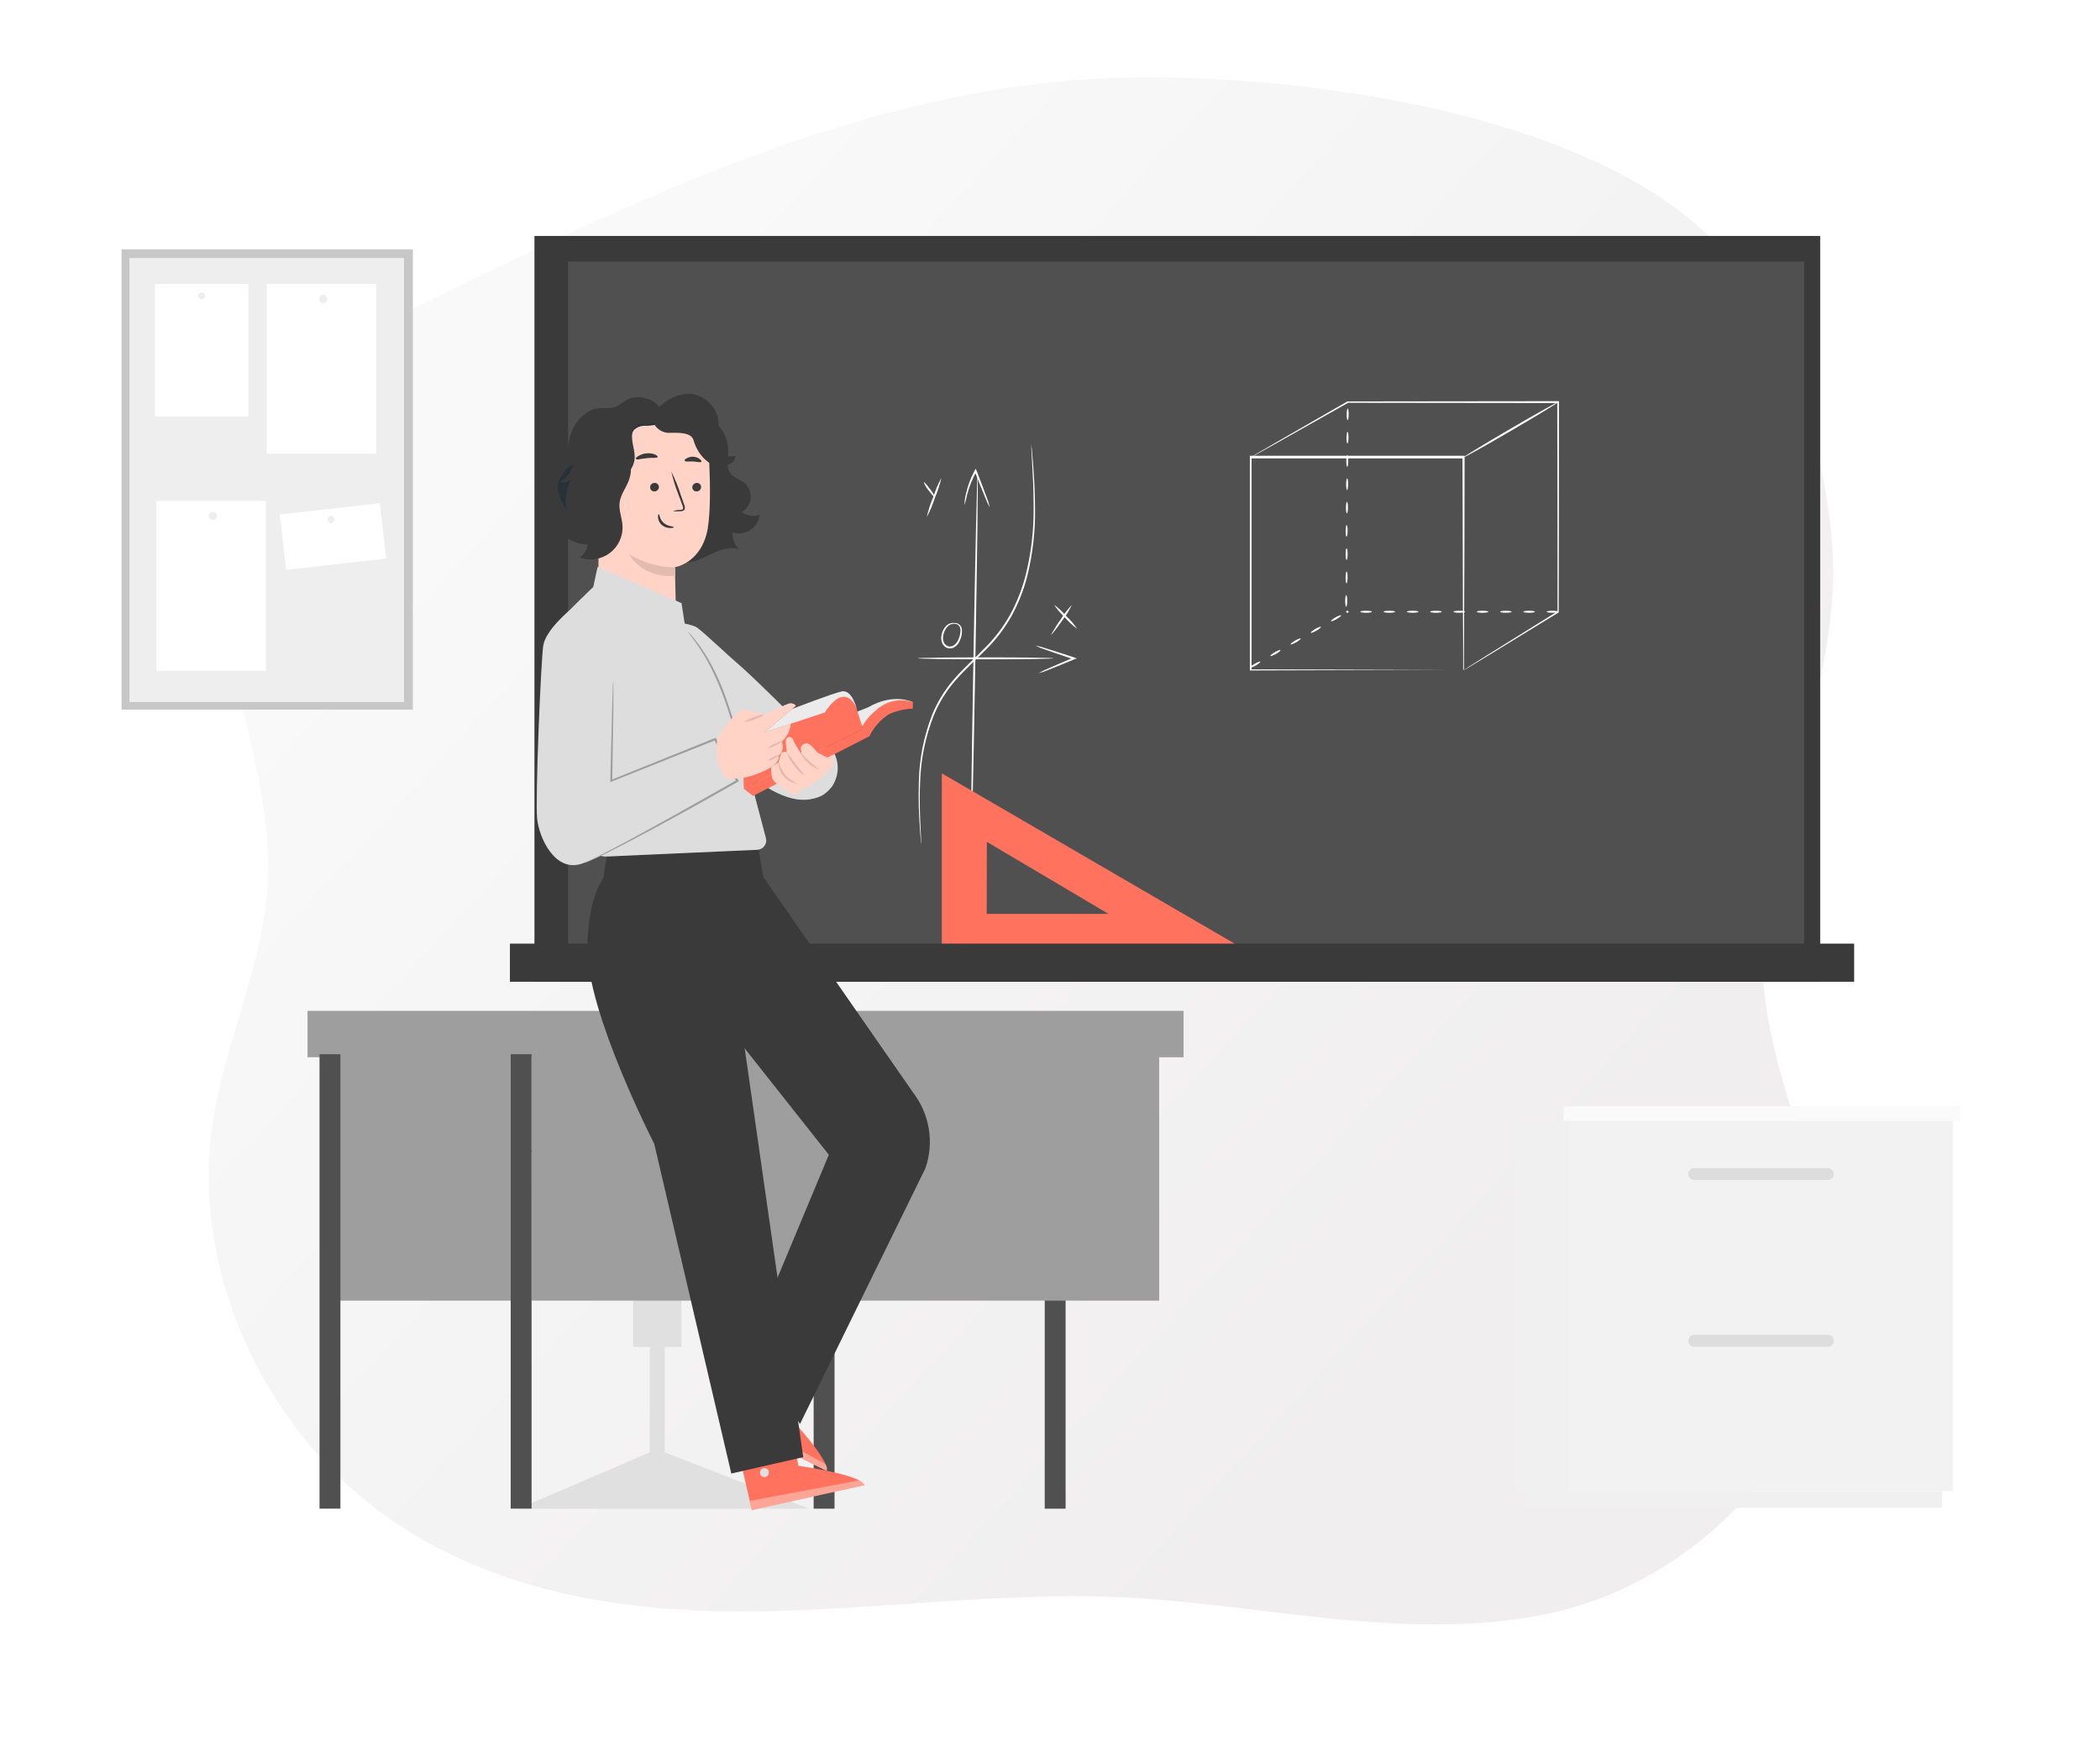 <svg width="190" height="159" viewBox="0 0 190 159" fill="none" xmlns="http://www.w3.org/2000/svg">
<mask id="mask0" mask-type="alpha" maskUnits="userSpaceOnUse" x="0" y="0" width="190" height="159">
<rect width="190" height="158.333" fill="#C4C4C4"/>
</mask>
<g mask="url(#mask0)">
<g filter="url(#filter0_dd)">
<path d="M102.812 9.051C80.334 9.806 58.983 20.231 38.209 30.5C32.124 33.511 25.502 37.117 22.791 44.276C18.386 55.91 26.799 68.931 26.235 81.67C25.881 89.439 22.195 96.463 21.17 104.146C19.355 117.666 26.361 131.269 36.068 138.574C45.774 145.88 57.654 147.828 69.127 147.819C80.6 147.809 92.056 146.014 103.52 146.539C116.477 147.147 129.526 150.721 142.287 147.975C155.048 145.23 167.886 133.32 167.457 117.871C167.189 108.165 161.82 99.458 161.493 89.756C161.039 76.092 169.008 64.589 167.707 50.563C166.837 41.14 163.006 29.527 156.623 23.364C144.343 11.531 117.481 8.558 102.812 9.051Z" fill="url(#paint0_linear)"/>
</g>
<path d="M98.992 91.992H95.471V91.603H98.992C99.043 91.603 99.092 91.624 99.128 91.66C99.165 91.696 99.185 91.745 99.185 91.796C99.185 91.821 99.181 91.847 99.171 91.871C99.162 91.894 99.148 91.916 99.13 91.934C99.112 91.953 99.09 91.967 99.067 91.977C99.043 91.987 99.018 91.992 98.992 91.992Z" fill="#E0E0E0"/>
<path d="M98.764 90.493C98.764 90.493 98.112 90.493 97.305 90.493C96.497 90.493 95.846 90.493 95.846 90.493C95.846 90.493 96.497 90.493 97.305 90.493C98.112 90.493 98.764 90.467 98.764 90.493Z" fill="#E0E0E0"/>
<path d="M37.354 22.564H11V64.212H37.354V22.564Z" fill="#C7C7C7"/>
<path d="M36.554 23.349H11.711V63.531H36.554V23.349Z" fill="#EEEEEE"/>
<path d="M34.037 25.69H24.132V41.061H34.037V25.69Z" fill="white"/>
<path d="M29.612 27.049C29.612 27.122 29.59 27.194 29.549 27.255C29.509 27.316 29.451 27.363 29.383 27.391C29.315 27.419 29.241 27.427 29.169 27.412C29.097 27.398 29.031 27.363 28.98 27.311C28.928 27.259 28.892 27.193 28.878 27.121C28.864 27.049 28.871 26.975 28.899 26.907C28.927 26.84 28.975 26.782 29.036 26.741C29.096 26.7 29.168 26.679 29.241 26.679C29.34 26.679 29.434 26.718 29.503 26.787C29.573 26.857 29.612 26.951 29.612 27.049Z" fill="#EEEEEE"/>
<path d="M24.054 45.338H14.148V60.709H24.054V45.338Z" fill="white"/>
<path d="M19.628 46.697C19.628 46.77 19.607 46.842 19.566 46.903C19.525 46.964 19.467 47.011 19.4 47.039C19.332 47.067 19.258 47.074 19.186 47.06C19.114 47.046 19.048 47.011 18.996 46.959C18.944 46.907 18.909 46.841 18.895 46.769C18.881 46.697 18.888 46.623 18.916 46.555C18.944 46.488 18.991 46.43 19.052 46.389C19.113 46.348 19.185 46.327 19.258 46.327C19.356 46.327 19.45 46.366 19.52 46.435C19.589 46.505 19.628 46.599 19.628 46.697Z" fill="#EEEEEE"/>
<path d="M22.476 25.69H14.015V37.695H22.476V25.69Z" fill="white"/>
<path d="M18.55 26.779C18.55 26.839 18.532 26.899 18.498 26.949C18.465 27 18.417 27.039 18.36 27.062C18.304 27.086 18.242 27.092 18.183 27.08C18.123 27.068 18.069 27.039 18.026 26.996C17.983 26.953 17.953 26.898 17.942 26.838C17.93 26.779 17.936 26.717 17.959 26.661C17.982 26.605 18.022 26.557 18.072 26.523C18.123 26.489 18.182 26.471 18.243 26.471C18.324 26.471 18.403 26.504 18.46 26.561C18.518 26.619 18.55 26.697 18.55 26.779Z" fill="#EEEEEE"/>
<path d="M34.369 45.534L25.32 46.555L25.886 51.567L34.934 50.545L34.369 45.534Z" fill="white"/>
<path d="M29.948 47.327C30.122 47.327 30.263 47.186 30.263 47.012C30.263 46.838 30.122 46.697 29.948 46.697C29.775 46.697 29.634 46.838 29.634 47.012C29.634 47.186 29.775 47.327 29.948 47.327Z" fill="#EEEEEE"/>
<path d="M46.925 104.164C46.925 104.113 51.242 104.068 56.553 104.068C61.863 104.068 66.199 104.113 66.199 104.164C66.199 104.216 61.881 104.261 56.571 104.261C51.261 104.261 46.925 104.216 46.925 104.164Z" fill="#263238"/>
<path d="M61.652 109.375H57.29V121.887H61.652V109.375Z" fill="#E0E0E0"/>
<path d="M60.143 132.104H58.795V131.234V120.247H60.143V132.104Z" fill="#E0E0E0"/>
<path d="M46.925 136.521L58.797 131.422H60.145L73.216 136.521H46.925Z" fill="#E0E0E0"/>
<path d="M96.412 96.94H94.523V136.521H96.412V96.94Z" fill="#505050"/>
<path d="M75.505 96.94H73.616V136.521H75.505V96.94Z" fill="#505050"/>
<path d="M104.877 92.544H48.099V117.695H104.877V92.544Z" fill="#9E9E9E"/>
<path d="M107.083 91.474H27.824V95.67H107.083V91.474Z" fill="#9E9E9E"/>
<path d="M46.207 93.57H29.003V117.695H46.207V93.57Z" fill="#9E9E9E"/>
<path d="M48.095 95.395H46.206V136.517H48.095V95.395Z" fill="#505050"/>
<path d="M30.799 95.395H28.91V136.517H30.799V95.395Z" fill="#505050"/>
<path d="M49.897 80.802C49.897 80.802 49.285 80.802 48.534 80.802C47.782 80.802 47.175 80.802 47.175 80.802C47.175 80.802 47.782 80.802 48.534 80.802C49.285 80.802 49.897 80.795 49.897 80.802Z" fill="#E0E0E0"/>
<path d="M46.952 85.849H50.029C50.047 85.849 50.064 85.856 50.077 85.869C50.089 85.881 50.096 85.898 50.096 85.916C50.096 85.934 50.089 85.951 50.077 85.963C50.064 85.976 50.047 85.983 50.029 85.983H46.952V85.835V85.849Z" fill="#F5F5F5"/>
<path d="M49.866 85.042C49.866 85.042 49.233 85.042 48.452 85.042C47.67 85.042 47.041 85.042 47.041 85.042C47.041 85.042 47.67 85.023 48.452 85.023C49.233 85.023 49.866 85.031 49.866 85.042Z" fill="#E0E0E0"/>
<path d="M49.866 85.427C49.866 85.427 49.233 85.445 48.452 85.445C47.67 85.445 47.041 85.445 47.041 85.427C47.041 85.408 47.67 85.427 48.452 85.427C49.233 85.427 49.866 85.419 49.866 85.427Z" fill="#E0E0E0"/>
<path d="M47.008 85.998H50.544C50.591 85.998 50.636 86.016 50.67 86.05C50.703 86.083 50.722 86.128 50.722 86.175V86.209C50.722 86.256 50.703 86.301 50.67 86.334C50.636 86.368 50.591 86.386 50.544 86.386H47.008V86.016V85.998Z" fill="#E0E0E0"/>
<path d="M50.3 86.93C50.3 86.93 49.648 86.949 48.841 86.949C48.034 86.949 47.382 86.949 47.382 86.93C47.382 86.912 48.034 86.93 48.841 86.93C49.648 86.93 50.3 86.923 50.3 86.93Z" fill="#E0E0E0"/>
<path d="M50.3 87.642C50.3 87.642 49.648 87.642 48.841 87.642C48.034 87.642 47.382 87.642 47.382 87.642C47.382 87.642 48.034 87.623 48.841 87.623C49.648 87.623 50.3 87.63 50.3 87.642Z" fill="#E0E0E0"/>
<path d="M50.3 88.349C50.3 88.349 49.648 88.367 48.841 88.367C48.034 88.367 47.382 88.367 47.382 88.349C47.382 88.33 48.034 88.349 48.841 88.349C49.648 88.349 50.3 88.341 50.3 88.349Z" fill="#E0E0E0"/>
<path d="M164.464 21.575H48.575V88.622H164.464V21.575Z" fill="#3A3A3A"/>
<path d="M164.684 88.84H48.355V21.353H164.684V88.84ZM48.78 88.399H164.244V21.793H48.795L48.78 88.399Z" fill="#3A3A3A"/>
<path d="M163.457 23.445H51.171V86.318H163.457V23.445Z" fill="#505050"/>
<path d="M163.685 86.541H50.954V23.219H163.685V86.541ZM51.398 86.1H163.229V23.667H51.398V86.1Z" fill="#3A3A3A"/>
<path d="M167.532 85.607H46.355V88.621H167.532V85.607Z" fill="#3A3A3A"/>
<path d="M167.757 88.84H46.136V85.389H167.757V88.84ZM46.584 88.4H167.302V85.83H46.584V88.4Z" fill="#3A3A3A"/>
<path d="M132.382 60.671C132.378 60.641 132.378 60.609 132.382 60.579C132.382 60.512 132.382 60.423 132.382 60.308C132.382 60.068 132.382 59.72 132.382 59.268C132.382 58.357 132.382 57.046 132.36 55.346C132.36 51.973 132.338 47.166 132.319 41.401L132.401 41.482H113.145L113.238 41.39C113.238 48.448 113.238 55.058 113.238 60.645L113.16 60.568L127.105 60.608L131.027 60.627H132.067H132.086H131.06H127.153L113.16 60.668H113.082V60.59C113.082 54.987 113.082 48.37 113.082 41.334V41.245H113.178H132.434H132.512V41.323C132.512 47.107 132.482 51.932 132.471 55.317C132.471 56.994 132.471 58.316 132.452 59.224C132.452 59.668 132.452 60.008 132.452 60.249C132.452 60.36 132.452 60.446 132.452 60.508C132.436 60.566 132.413 60.62 132.382 60.671Z" fill="white"/>
<path d="M132.383 60.672L132.531 60.568L132.972 60.283L134.679 59.209L140.952 55.302L140.918 55.361C140.918 50.333 140.918 43.671 140.896 36.38L140.989 36.472H140.933L121.94 36.45H121.974L115.508 40.094L113.738 41.083L113.275 41.334C113.168 41.39 113.112 41.412 113.112 41.412L113.264 41.316L113.716 41.046L115.467 40.027L121.907 36.324L140.9 36.302H141.048V36.395C141.048 43.686 141.048 50.347 141.026 55.376V55.413L140.996 55.435L134.701 59.29L132.975 60.334L132.52 60.601C132.438 60.646 132.383 60.672 132.383 60.672Z" fill="white"/>
<path d="M140.989 36.38C141.015 36.424 139.108 37.583 136.73 38.972C134.353 40.361 132.409 41.449 132.383 41.405C132.357 41.36 134.26 40.201 136.638 38.813C139.015 37.424 140.963 36.335 140.989 36.38Z" fill="white"/>
<path d="M114.026 59.879C114.052 59.923 113.867 60.075 113.615 60.223C113.364 60.371 113.138 60.449 113.112 60.405C113.086 60.36 113.271 60.208 113.523 60.064C113.775 59.919 114.001 59.834 114.026 59.879Z" fill="white"/>
<path d="M115.856 58.831C115.878 58.875 115.696 59.027 115.445 59.172C115.193 59.316 114.967 59.398 114.941 59.357C114.915 59.316 115.1 59.157 115.352 59.012C115.604 58.868 115.83 58.786 115.856 58.831Z" fill="white"/>
<path d="M117.681 57.779C117.707 57.824 117.522 57.979 117.27 58.123C117.018 58.268 116.793 58.349 116.77 58.305C116.748 58.26 116.93 58.109 117.181 57.964C117.433 57.82 117.659 57.738 117.681 57.779Z" fill="white"/>
<path d="M119.511 56.731C119.537 56.776 119.352 56.928 119.1 57.072C118.848 57.217 118.622 57.302 118.596 57.257C118.57 57.213 118.755 57.061 119.007 56.913C119.259 56.765 119.485 56.687 119.511 56.731Z" fill="white"/>
<path d="M121.34 55.683C121.366 55.724 121.181 55.88 120.929 56.024C120.677 56.168 120.451 56.25 120.425 56.205C120.399 56.161 120.585 56.009 120.836 55.865C121.088 55.72 121.314 55.639 121.34 55.683Z" fill="white"/>
<path d="M121.803 53.854C121.855 53.854 121.892 54.091 121.892 54.38C121.892 54.669 121.844 54.909 121.796 54.906C121.748 54.902 121.707 54.672 121.707 54.38C121.707 54.087 121.751 53.854 121.803 53.854Z" fill="white"/>
<path d="M121.841 51.725C121.889 51.725 121.93 51.962 121.926 52.254C121.922 52.547 121.881 52.78 121.83 52.78C121.778 52.78 121.741 52.543 121.744 52.254C121.748 51.965 121.77 51.725 121.841 51.725Z" fill="white"/>
<path d="M121.84 49.618C121.892 49.618 121.929 49.855 121.929 50.147C121.929 50.44 121.881 50.673 121.833 50.673C121.785 50.673 121.744 50.436 121.744 50.144C121.744 49.851 121.785 49.618 121.84 49.618Z" fill="white"/>
<path d="M121.84 47.511C121.892 47.511 121.932 47.748 121.929 48.037C121.925 48.326 121.884 48.566 121.832 48.566C121.781 48.566 121.744 48.329 121.747 48.037C121.751 47.744 121.803 47.511 121.84 47.511Z" fill="white"/>
<path d="M121.87 45.404C121.922 45.404 121.959 45.641 121.959 45.93C121.959 46.218 121.911 46.456 121.863 46.456C121.814 46.456 121.77 46.218 121.774 45.93C121.777 45.641 121.818 45.4 121.87 45.404Z" fill="white"/>
<path d="M121.885 43.293C121.937 43.293 121.977 43.53 121.974 43.823C121.97 44.115 121.929 44.349 121.877 44.349C121.826 44.349 121.789 44.112 121.792 43.819C121.796 43.526 121.84 43.293 121.885 43.293Z" fill="white"/>
<path d="M121.903 41.186C121.955 41.186 121.992 41.423 121.988 41.716C121.985 42.008 121.944 42.242 121.896 42.242C121.848 42.242 121.803 42.005 121.807 41.712C121.811 41.42 121.84 41.186 121.903 41.186Z" fill="white"/>
<path d="M121.918 39.079C121.97 39.079 122.011 39.316 122.007 39.605C122.003 39.894 121.962 40.131 121.911 40.131C121.859 40.131 121.822 39.894 121.825 39.605C121.829 39.316 121.87 39.079 121.918 39.079Z" fill="white"/>
<path d="M121.936 36.968C121.984 36.968 122.025 37.206 122.022 37.498C122.018 37.791 121.977 38.024 121.929 38.024C121.881 38.024 121.836 37.787 121.84 37.498C121.844 37.209 121.884 36.968 121.936 36.968Z" fill="white"/>
<path d="M139.934 55.361C139.934 55.309 140.171 55.269 140.459 55.269C140.748 55.269 140.989 55.309 140.989 55.361C140.989 55.413 140.752 55.45 140.459 55.45C140.167 55.45 139.934 55.409 139.934 55.361Z" fill="white"/>
<path d="M137.825 55.361C137.825 55.309 138.062 55.269 138.351 55.269C138.64 55.269 138.877 55.309 138.877 55.361C138.877 55.413 138.644 55.45 138.351 55.45C138.058 55.45 137.825 55.409 137.825 55.361Z" fill="white"/>
<path d="M135.716 55.361C135.716 55.309 135.953 55.269 136.245 55.269C136.538 55.269 136.771 55.309 136.771 55.361C136.771 55.413 136.534 55.45 136.245 55.45C135.957 55.45 135.716 55.409 135.716 55.361Z" fill="white"/>
<path d="M133.608 55.361C133.608 55.309 133.845 55.269 134.134 55.269C134.423 55.269 134.664 55.309 134.664 55.361C134.664 55.413 134.427 55.45 134.134 55.45C133.842 55.45 133.608 55.409 133.608 55.361Z" fill="white"/>
<path d="M131.501 55.361C131.501 55.309 131.738 55.269 132.027 55.269C132.316 55.269 132.556 55.309 132.556 55.361C132.556 55.413 132.319 55.45 132.027 55.45C131.734 55.45 131.501 55.409 131.501 55.361Z" fill="white"/>
<path d="M129.395 55.361C129.395 55.309 129.628 55.269 129.92 55.269C130.213 55.269 130.446 55.309 130.446 55.361C130.446 55.413 130.209 55.45 129.92 55.45C129.632 55.45 129.395 55.409 129.395 55.361Z" fill="white"/>
<path d="M127.285 55.361C127.285 55.309 127.522 55.269 127.815 55.269C128.107 55.269 128.341 55.309 128.341 55.361C128.341 55.413 128.104 55.45 127.815 55.45C127.526 55.45 127.285 55.409 127.285 55.361Z" fill="white"/>
<path d="M125.172 55.361C125.172 55.309 125.409 55.269 125.698 55.269C125.987 55.269 126.227 55.309 126.227 55.361C126.227 55.413 125.99 55.45 125.698 55.45C125.405 55.45 125.172 55.409 125.172 55.361Z" fill="white"/>
<path d="M123.07 55.361C123.07 55.309 123.304 55.269 123.596 55.269C123.889 55.269 124.122 55.309 124.122 55.361C124.122 55.413 123.889 55.45 123.596 55.45C123.304 55.45 123.07 55.409 123.07 55.361Z" fill="white"/>
<path d="M121.792 55.361C121.793 55.347 121.797 55.334 121.803 55.322C121.809 55.31 121.817 55.299 121.828 55.291C121.838 55.282 121.85 55.276 121.863 55.272C121.876 55.268 121.89 55.267 121.903 55.268C121.917 55.266 121.93 55.266 121.944 55.269C121.957 55.272 121.969 55.279 121.98 55.287C121.991 55.296 121.999 55.307 122.005 55.319C122.011 55.332 122.014 55.345 122.014 55.359C122.014 55.373 122.011 55.386 122.005 55.399C121.999 55.411 121.991 55.422 121.98 55.431C121.969 55.439 121.957 55.446 121.944 55.449C121.93 55.452 121.917 55.452 121.903 55.45C121.89 55.451 121.877 55.45 121.864 55.447C121.851 55.443 121.839 55.437 121.829 55.428C121.819 55.42 121.81 55.41 121.804 55.398C121.797 55.387 121.793 55.374 121.792 55.361Z" fill="white"/>
<path d="M93.315 40.172C93.319 40.206 93.319 40.241 93.315 40.275C93.315 40.349 93.315 40.449 93.348 40.572C93.371 40.846 93.404 41.227 93.448 41.716C93.522 42.712 93.641 44.152 93.645 45.941C93.683 48.038 93.443 50.131 92.934 52.166C92.623 53.368 92.17 54.529 91.586 55.624C90.946 56.795 90.138 57.866 89.186 58.801C88.227 59.775 87.231 60.653 86.398 61.627C85.597 62.557 84.951 63.61 84.483 64.745C83.721 66.686 83.302 68.744 83.246 70.829C83.172 72.61 83.246 74.054 83.295 75.046C83.317 75.535 83.335 75.921 83.347 76.195C83.347 76.32 83.347 76.417 83.347 76.494C83.35 76.529 83.35 76.564 83.347 76.598C83.343 76.564 83.343 76.529 83.347 76.494C83.347 76.42 83.347 76.32 83.321 76.198C83.298 75.924 83.269 75.539 83.232 75.05C83.126 73.644 83.093 72.234 83.132 70.825C83.166 68.722 83.574 66.642 84.335 64.682C84.805 63.529 85.457 62.46 86.268 61.516C87.109 60.531 88.12 59.646 89.06 58.679C90 57.754 90.801 56.698 91.438 55.543C92.015 54.459 92.465 53.312 92.778 52.125C93.289 50.104 93.538 48.026 93.519 45.941C93.519 44.156 93.43 42.716 93.374 41.719C93.35 41.226 93.327 40.844 93.308 40.575C93.308 40.449 93.308 40.353 93.308 40.275C93.306 40.241 93.309 40.206 93.315 40.172Z" fill="white"/>
<path d="M89.554 45.908C89.387 45.623 89.247 45.322 89.135 45.011C88.898 44.445 88.58 43.664 88.239 42.79L88.184 42.653H88.343C87.98 43.318 87.698 44.024 87.502 44.756C87.354 45.319 87.302 45.674 87.276 45.671C87.265 45.353 87.302 45.036 87.388 44.73C87.55 43.974 87.82 43.246 88.191 42.568L88.28 42.404L88.347 42.579L88.402 42.716C88.743 43.582 89.043 44.374 89.25 44.937C89.379 45.251 89.481 45.576 89.554 45.908Z" fill="white"/>
<path d="M87.843 77.757C87.795 77.757 87.892 69.892 88.062 60.19C88.232 50.488 88.41 42.619 88.458 42.619C88.506 42.619 88.41 50.488 88.24 60.19C88.069 69.892 87.892 77.761 87.843 77.757Z" fill="white"/>
<path d="M95.319 59.572C95.319 59.62 92.571 59.66 89.179 59.66C85.787 59.66 83.036 59.62 83.036 59.572C83.036 59.523 85.784 59.486 89.179 59.486C92.575 59.486 95.319 59.523 95.319 59.572Z" fill="white"/>
<path d="M93.964 60.923C94.256 60.75 94.562 60.6 94.878 60.475C95.456 60.22 96.256 59.872 97.148 59.498V59.664L97.045 59.631C96.104 59.316 95.252 59.024 94.641 58.805C94.304 58.701 93.976 58.57 93.66 58.413C94.006 58.477 94.347 58.568 94.678 58.687C95.301 58.876 96.16 59.15 97.1 59.464L97.204 59.498L97.426 59.572L97.211 59.66C96.315 60.031 95.508 60.36 94.919 60.59C94.611 60.728 94.291 60.839 93.964 60.923Z" fill="white"/>
<path d="M95.354 57.139C95.354 57.139 95.335 57.191 95.272 57.261L95.072 57.495L95.22 57.217C95.458 56.799 95.718 56.393 95.998 56.002C96.278 55.551 96.604 55.13 96.972 54.747C96.748 55.228 96.469 55.683 96.142 56.102C95.772 56.628 95.443 57.072 95.28 57.258L95.224 57.209C95.302 57.154 95.346 57.132 95.354 57.139Z" fill="white"/>
<path d="M97.459 56.906C97.052 56.605 96.679 56.26 96.349 55.876C95.978 55.532 95.649 55.147 95.367 54.728C95.777 55.027 96.149 55.372 96.478 55.758C96.848 56.102 97.177 56.487 97.459 56.906Z" fill="white"/>
<path d="M86.284 56.424C86.284 56.424 86.369 56.35 86.547 56.391C86.67 56.423 86.781 56.491 86.865 56.586C86.95 56.681 87.006 56.798 87.025 56.924C87.062 57.285 86.998 57.649 86.839 57.976C86.758 58.181 86.624 58.361 86.451 58.498C86.355 58.576 86.242 58.631 86.121 58.658C86 58.686 85.875 58.686 85.754 58.657C85.637 58.619 85.529 58.556 85.439 58.471C85.348 58.387 85.278 58.283 85.232 58.168C85.154 57.96 85.135 57.735 85.177 57.516C85.231 57.152 85.409 56.818 85.68 56.568C85.776 56.488 85.887 56.43 86.008 56.397C86.128 56.365 86.254 56.359 86.376 56.38C86.468 56.389 86.552 56.433 86.614 56.502C86.614 56.502 86.525 56.465 86.369 56.45C86.258 56.441 86.147 56.456 86.043 56.493C85.938 56.53 85.843 56.589 85.762 56.665C85.525 56.907 85.376 57.221 85.336 57.557C85.305 57.745 85.324 57.938 85.391 58.116C85.429 58.203 85.485 58.282 85.555 58.345C85.625 58.409 85.709 58.457 85.799 58.487C85.894 58.509 85.992 58.509 86.087 58.487C86.182 58.465 86.271 58.422 86.347 58.361C86.498 58.241 86.616 58.086 86.691 57.909C86.844 57.612 86.916 57.28 86.902 56.946C86.89 56.839 86.849 56.736 86.784 56.649C86.719 56.563 86.632 56.495 86.532 56.454C86.38 56.402 86.288 56.446 86.284 56.424Z" fill="white"/>
<path d="M84.584 45.004C84.544 45.033 84.288 44.745 84.01 44.363C83.819 44.147 83.672 43.895 83.577 43.623C83.618 43.597 83.873 43.882 84.151 44.267C84.342 44.482 84.489 44.732 84.584 45.004Z" fill="white"/>
<path d="M83.851 46.796C83.987 46.177 84.182 45.572 84.432 44.989C84.625 44.384 84.873 43.798 85.173 43.237C85.034 43.858 84.838 44.464 84.588 45.048C84.395 45.652 84.148 46.237 83.851 46.796Z" fill="white"/>
<path d="M85.213 69.981V85.382H111.689L85.213 69.981ZM89.286 76.18L100.292 82.697H89.275L89.286 76.18Z" fill="#FF725E"/>
<path d="M63.525 37.595C64.204 37.803 64.798 38.221 65.223 38.79C65.647 39.359 65.879 40.048 65.884 40.758C65.884 41.498 65.654 42.305 66.114 42.868C66.413 43.239 66.921 43.364 67.299 43.653C67.509 43.817 67.676 44.03 67.785 44.273C67.893 44.517 67.939 44.783 67.919 45.049C67.9 45.315 67.814 45.572 67.671 45.797C67.528 46.022 67.331 46.208 67.099 46.338C67.332 46.507 67.603 46.617 67.887 46.658C68.172 46.7 68.463 46.673 68.735 46.579C68.704 46.858 68.612 47.126 68.465 47.365C68.319 47.605 68.121 47.809 67.887 47.964C67.652 48.116 67.386 48.214 67.108 48.252C66.83 48.289 66.547 48.264 66.28 48.178C66.259 48.459 66.301 48.74 66.403 49.002C66.504 49.265 66.664 49.501 66.869 49.693C66.073 49.445 65.217 49.73 64.462 50.082C63.706 50.434 62.951 50.863 62.122 50.907C61.234 50.911 60.377 50.587 59.715 49.997C59.065 49.406 58.491 48.739 58.004 48.008" fill="#3A3A3A"/>
<path d="M64.166 41.72C64.081 39.869 62.1 37.95 60.237 38.114L54.183 39.154V40.157L54.139 53.118L61.174 56.195L61.063 51.326C61.063 51.326 63.459 50.974 64.026 47.867C64.292 46.334 64.259 43.798 64.166 41.72Z" fill="url(#paint1_linear)"/>
<path d="M63.432 44.072C63.431 44.176 63.389 44.275 63.316 44.349C63.243 44.423 63.144 44.466 63.039 44.468C62.988 44.472 62.936 44.466 62.887 44.45C62.839 44.433 62.794 44.407 62.756 44.372C62.718 44.337 62.687 44.294 62.667 44.247C62.646 44.2 62.636 44.149 62.636 44.097C62.637 43.993 62.678 43.894 62.752 43.82C62.825 43.746 62.924 43.703 63.028 43.701C63.08 43.697 63.131 43.703 63.18 43.719C63.229 43.736 63.274 43.762 63.312 43.797C63.35 43.832 63.38 43.874 63.401 43.922C63.422 43.969 63.432 44.02 63.432 44.072Z" fill="#3A3A3A"/>
<path d="M59.615 44.071C59.614 44.175 59.573 44.275 59.5 44.349C59.426 44.423 59.327 44.466 59.223 44.468C59.172 44.472 59.12 44.466 59.071 44.45C59.022 44.433 58.977 44.407 58.939 44.372C58.901 44.337 58.871 44.294 58.85 44.247C58.83 44.2 58.819 44.149 58.819 44.097C58.819 43.993 58.86 43.894 58.933 43.82C59.005 43.746 59.104 43.703 59.208 43.701C59.26 43.696 59.312 43.702 59.361 43.718C59.41 43.734 59.456 43.761 59.494 43.795C59.533 43.83 59.563 43.873 59.584 43.921C59.605 43.968 59.616 44.02 59.615 44.071Z" fill="#3A3A3A"/>
<path d="M60.87 46.249C61.097 46.18 61.332 46.142 61.569 46.134C61.677 46.134 61.784 46.105 61.803 46.031C61.812 45.918 61.789 45.805 61.736 45.705L61.425 44.864C61.136 44.151 60.906 43.415 60.736 42.665C61.079 43.353 61.368 44.068 61.599 44.801C61.703 45.097 61.803 45.379 61.895 45.649C61.964 45.781 61.982 45.934 61.947 46.079C61.93 46.117 61.904 46.151 61.872 46.179C61.84 46.206 61.803 46.227 61.762 46.238C61.701 46.252 61.639 46.259 61.577 46.26C61.342 46.284 61.104 46.281 60.87 46.249Z" fill="#3A3A3A"/>
<path d="M61.073 51.337C59.608 51.332 58.172 50.922 56.926 50.152C56.926 50.152 57.992 52.344 61.114 52.111L61.073 51.337Z" fill="url(#paint2_linear)"/>
<path d="M59.601 46.523C59.671 46.523 59.664 46.986 60.056 47.323C60.449 47.66 60.945 47.619 60.949 47.693C60.952 47.767 60.838 47.782 60.627 47.782C60.355 47.781 60.093 47.684 59.886 47.508C59.685 47.339 59.559 47.099 59.534 46.837C59.516 46.634 59.568 46.519 59.601 46.523Z" fill="#3A3A3A"/>
<path d="M59.507 41.354C59.462 41.468 59.033 41.406 58.529 41.457C58.026 41.509 57.615 41.639 57.548 41.535C57.481 41.431 57.592 41.376 57.759 41.265C57.983 41.126 58.237 41.044 58.5 41.024C58.758 40.997 59.02 41.032 59.263 41.128C59.433 41.206 59.525 41.298 59.507 41.354Z" fill="#3A3A3A"/>
<path d="M63.455 41.783C63.377 41.88 63.084 41.783 62.714 41.761C62.344 41.739 62.055 41.816 61.974 41.713C61.892 41.609 61.974 41.565 62.125 41.476C62.304 41.369 62.511 41.318 62.719 41.328C62.927 41.338 63.127 41.408 63.296 41.531C63.451 41.635 63.488 41.735 63.455 41.783Z" fill="#3A3A3A"/>
<path d="M60.051 37.825C60.114 37.254 59.569 36.754 58.999 36.677C58.421 36.642 57.847 36.793 57.362 37.11C56.881 37.425 56.359 37.675 55.811 37.85C55.326 37.965 54.819 37.925 54.33 38.006C53.769 38.103 53.246 38.353 52.818 38.728C52.391 39.103 52.074 39.589 51.904 40.132C51.712 40.791 51.741 41.513 51.438 42.124C51.175 42.657 50.697 43.068 50.519 43.642C50.316 44.357 50.693 45.093 51.03 45.756C51.367 46.419 51.682 47.208 51.367 47.882C52.027 48.094 52.719 48.188 53.411 48.16C53.657 48.166 53.899 48.104 54.111 47.982C54.404 47.722 54.583 47.358 54.608 46.967C54.933 45.216 55.111 43.383 56.015 41.846C56.359 41.257 56.815 40.709 56.977 40.046C57.013 39.655 57.133 39.276 57.329 38.935C57.459 38.805 57.614 38.702 57.785 38.632C57.955 38.562 58.137 38.527 58.322 38.528C58.695 38.535 59.069 38.495 59.432 38.41C59.611 38.365 59.772 38.266 59.892 38.126C60.012 37.986 60.086 37.812 60.103 37.628" fill="#263238"/>
<path d="M65.302 40.872C65.055 40.483 64.942 40.024 64.98 39.565C65.02 39.111 65.033 38.654 65.017 38.199C64.951 37.557 64.671 36.957 64.224 36.493C63.776 36.029 63.186 35.729 62.547 35.64C60.948 35.499 59.629 36.836 59.629 36.836C59.59 36.769 59.546 36.706 59.496 36.647C59.22 36.36 58.868 36.157 58.481 36.062C57.956 35.883 57.384 35.896 56.867 36.099C56.448 36.291 56.126 36.654 55.689 36.814C55.2 36.991 54.66 36.884 54.145 36.947C53.034 37.08 52.127 38.021 51.716 39.072C51.305 40.124 51.283 41.294 51.268 42.405L51.949 41.99C51.657 42.646 51.316 43.272 50.698 43.546C51.038 43.794 51.335 43.601 51.694 43.372C51.261 44.162 51.096 45.072 51.224 45.964C51.33 46.39 51.383 46.828 51.383 47.267C51.378 47.487 51.3 47.7 51.161 47.87C51.022 48.041 50.831 48.161 50.616 48.212C51.32 48.856 52.226 49.237 53.179 49.289C53.092 49.753 52.841 50.17 52.471 50.463C52.923 50.621 53.407 50.665 53.88 50.59C54.353 50.516 54.8 50.325 55.181 50.036C55.563 49.747 55.867 49.367 56.066 48.932C56.265 48.497 56.353 48.019 56.322 47.541C56.274 46.83 55.952 46.134 56.067 45.427C56.182 44.719 56.611 44.186 56.863 43.553C57.005 43.199 57.083 42.823 57.093 42.442C57.248 42.206 57.353 41.94 57.4 41.661C57.533 40.835 57.074 40.002 57.204 39.18C57.232 39.018 57.283 38.861 57.356 38.713L57.863 38.406C58.214 38.446 58.568 38.432 58.915 38.365C59.025 38.339 59.132 38.299 59.233 38.247C59.233 38.328 59.233 38.361 59.233 38.462C59.367 38.662 59.544 38.83 59.752 38.953C59.96 39.075 60.192 39.149 60.433 39.169C61.173 39.169 62.492 39.05 62.744 39.813C62.914 40.451 63.247 41.034 63.71 41.505C64.195 41.939 64.565 42.209 65.217 42.179C65.869 42.15 66.554 41.872 66.517 41.224C66.305 41.317 66.068 41.333 65.846 41.269C65.624 41.204 65.431 41.064 65.302 40.872Z" fill="#3A3A3A"/>
<path d="M54.924 77.506C54.853 77.506 54.498 80.143 54.498 80.143L69.147 79.902L68.64 76.84L54.924 77.506Z" fill="#3A3A3A"/>
<path d="M73.752 123.246L71.201 127.985C71.201 127.985 75.159 132.17 74.774 133.092L65.405 128.474L69.082 120.927L73.752 123.246Z" fill="#FF725E"/>
<path d="M68.512 126.149C68.408 126.132 68.301 126.154 68.213 126.211C68.124 126.268 68.059 126.355 68.03 126.456C68.01 126.559 68.03 126.666 68.085 126.755C68.141 126.844 68.229 126.908 68.33 126.934C68.44 126.952 68.553 126.928 68.646 126.868C68.74 126.808 68.808 126.715 68.838 126.608C68.848 126.498 68.815 126.388 68.746 126.302C68.677 126.215 68.577 126.159 68.467 126.145" fill="#E0E0E0"/>
<g opacity="0.6">
<path opacity="0.6" d="M65.412 128.474L65.812 127.734L74.644 132.444C74.644 132.444 74.973 132.814 74.781 133.099L65.412 128.474Z" fill="white"/>
</g>
<path d="M71.383 128.012C71.361 128.056 71.121 127.963 70.824 128.012C70.528 128.06 70.313 128.182 70.28 128.141C70.247 128.1 70.443 127.875 70.806 127.834C71.169 127.793 71.413 127.975 71.383 128.012Z" fill="#263238"/>
<path d="M72.164 128.904C72.164 128.952 71.916 128.933 71.668 129.048C71.42 129.163 71.272 129.348 71.227 129.322C71.183 129.296 71.279 129.026 71.597 128.885C71.916 128.745 72.186 128.859 72.164 128.904Z" fill="#263238"/>
<path d="M71.847 126.867C71.806 126.901 71.628 126.734 71.361 126.623C71.095 126.512 70.85 126.497 70.847 126.445C70.843 126.393 71.117 126.327 71.432 126.445C71.746 126.564 71.902 126.841 71.847 126.867Z" fill="#263238"/>
<path d="M72.342 125.901C72.168 125.867 72.007 125.786 71.875 125.667C71.721 125.554 71.58 125.422 71.457 125.275C71.386 125.188 71.32 125.096 71.261 125.001C71.223 124.945 71.193 124.884 71.172 124.819C71.158 124.772 71.16 124.721 71.179 124.675C71.197 124.628 71.229 124.59 71.272 124.564C71.311 124.544 71.354 124.533 71.398 124.533C71.442 124.533 71.485 124.544 71.524 124.564C71.584 124.592 71.638 124.63 71.687 124.675C71.925 124.872 72.11 125.127 72.224 125.416C72.307 125.575 72.337 125.756 72.309 125.934C72.283 125.934 72.246 125.741 72.109 125.467C71.978 125.215 71.798 124.991 71.579 124.808C71.49 124.734 71.409 124.693 71.361 124.723C71.313 124.753 71.338 124.742 71.361 124.782C71.375 124.829 71.396 124.872 71.424 124.912C71.476 125.004 71.535 125.092 71.601 125.175C71.712 125.32 71.836 125.454 71.972 125.575C72.186 125.778 72.357 125.878 72.342 125.901Z" fill="#263238"/>
<path d="M72.249 125.938C72.23 125.76 72.265 125.581 72.35 125.423C72.429 125.247 72.537 125.084 72.668 124.942C72.747 124.858 72.833 124.782 72.927 124.716C72.983 124.666 73.051 124.632 73.125 124.616C73.198 124.601 73.274 124.604 73.346 124.627C73.386 124.649 73.42 124.681 73.443 124.721C73.466 124.761 73.477 124.807 73.475 124.853C73.472 124.92 73.46 124.986 73.438 125.049C73.402 125.162 73.35 125.27 73.283 125.368C73.169 125.524 73.019 125.652 72.846 125.738C72.692 125.836 72.506 125.871 72.327 125.834C72.327 125.801 72.527 125.793 72.783 125.627C72.933 125.534 73.06 125.407 73.153 125.256C73.209 125.172 73.251 125.08 73.279 124.982C73.316 124.875 73.316 124.775 73.279 124.768C73.236 124.762 73.192 124.765 73.15 124.778C73.109 124.791 73.07 124.812 73.038 124.842C72.952 124.899 72.871 124.965 72.797 125.038C72.67 125.162 72.562 125.304 72.475 125.46C72.316 125.749 72.272 125.942 72.249 125.938Z" fill="#263238"/>
<path d="M71.261 127.348L72.235 132.644C72.235 132.644 77.942 133.432 78.216 134.395L68.017 136.647L66.166 128.459L71.261 127.348Z" fill="#FF725E"/>
<path d="M68.983 132.896C68.892 132.948 68.823 133.032 68.789 133.131C68.755 133.231 68.758 133.339 68.798 133.437C68.846 133.53 68.928 133.602 69.028 133.636C69.127 133.671 69.236 133.666 69.331 133.622C69.429 133.568 69.502 133.479 69.538 133.374C69.573 133.268 69.568 133.153 69.524 133.051C69.463 132.959 69.369 132.894 69.262 132.869C69.154 132.844 69.041 132.862 68.946 132.918" fill="#E0E0E0"/>
<g opacity="0.6">
<path opacity="0.6" d="M68.018 136.647L67.862 135.814L77.698 133.962C77.698 133.962 78.197 134.058 78.216 134.392L68.018 136.647Z" fill="white"/>
</g>
<path d="M72.031 131.374C72.031 131.422 71.775 131.403 71.501 131.485C71.227 131.566 71.023 131.703 70.986 131.666C70.949 131.629 71.123 131.407 71.453 131.314C71.782 131.222 72.045 131.329 72.031 131.374Z" fill="#263238"/>
<path d="M71.818 130.307C71.661 130.391 71.484 130.43 71.307 130.418C71.115 130.426 70.924 130.41 70.736 130.37C70.624 130.351 70.514 130.321 70.407 130.281C70.342 130.263 70.281 130.234 70.225 130.196C70.186 130.168 70.156 130.127 70.141 130.08C70.127 130.034 70.127 129.983 70.144 129.937C70.162 129.897 70.189 129.861 70.223 129.832C70.257 129.804 70.297 129.784 70.34 129.774C70.404 129.759 70.47 129.753 70.536 129.756C70.651 129.759 70.765 129.773 70.877 129.796C71.067 129.836 71.249 129.904 71.418 130C71.703 130.167 71.825 130.337 71.81 130.348C71.795 130.359 71.64 130.241 71.358 130.115C71.197 130.038 71.025 129.984 70.847 129.956C70.743 129.939 70.638 129.93 70.533 129.93C70.422 129.93 70.329 129.948 70.311 130C70.292 130.052 70.311 130.03 70.336 130.056C70.376 130.082 70.42 130.104 70.466 130.119C70.565 130.155 70.667 130.186 70.77 130.211C70.945 130.257 71.125 130.284 71.307 130.293C71.477 130.287 71.648 130.292 71.818 130.307Z" fill="#263238"/>
<path d="M71.768 130.392C71.768 130.392 71.613 130.248 71.524 129.929C71.473 129.743 71.454 129.549 71.468 129.355C71.478 129.236 71.499 129.119 71.531 129.004C71.544 128.93 71.576 128.86 71.623 128.802C71.67 128.743 71.732 128.698 71.802 128.67C71.847 128.662 71.894 128.667 71.938 128.684C71.981 128.701 72.019 128.729 72.046 128.767C72.085 128.821 72.116 128.881 72.139 128.944C72.182 129.055 72.208 129.171 72.216 129.289C72.23 129.486 72.195 129.683 72.113 129.863C71.972 130.17 71.779 130.277 71.768 130.259C71.855 130.117 71.931 129.97 71.998 129.818C72.052 129.651 72.071 129.475 72.053 129.3C72.042 129.199 72.015 129.101 71.976 129.007C71.939 128.904 71.876 128.826 71.839 128.844C71.802 128.863 71.72 128.956 71.698 129.052C71.668 129.151 71.645 129.253 71.631 129.355C71.607 129.532 71.607 129.712 71.631 129.889C71.698 130.207 71.794 130.381 71.768 130.392Z" fill="#263238"/>
<path d="M68.332 78.308L82.618 98.874C83.354 99.834 83.841 100.961 84.035 102.154C84.229 103.348 84.124 104.571 83.729 105.714L72.379 128.858L67.843 121.618L74.99 104.496L66.61 93.901L62.833 78.297L68.332 78.308Z" fill="#3A3A3A"/>
<path d="M65.662 82.883L65.314 78.499L55.783 78.232C55.783 78.232 53.191 79.384 53.15 85.793C53.098 91.622 59.193 103.505 59.193 103.505L66.166 133.34L72.676 131.859L65.662 82.883Z" fill="#3A3A3A"/>
<path d="M69.978 70.9C69.978 70.9 70.897 72.111 72.004 72.278C72.674 72.377 73.756 72.392 74.507 71.907C75.118 71.496 75.55 70.87 75.718 70.154C75.886 69.438 75.778 68.684 75.415 68.045L69.978 70.9Z" fill="#E0E0E0"/>
<path d="M75.185 71.256C72.823 73.848 69.26 71.204 68.42 70.582C67.387 69.808 65.98 67.119 65.98 67.119L61.229 56.381C61.162 56.255 62.688 56.507 63.08 56.799C63.88 57.399 65.909 59.35 66.783 60.084C68.235 61.309 72.978 66.086 72.978 66.086C74.274 67.171 76.681 69.167 75.2 71.27L75.185 71.256Z" fill="#DDDDDD"/>
<path d="M54.067 51.296L53.678 53.114C53.678 53.114 50.946 55.706 50.346 56.521C49.746 57.336 49.583 61.002 50.09 63.957C50.523 66.464 53.115 74.625 53.889 77.032C54.019 77.432 54.515 77.528 54.934 77.506L68.531 76.899C68.656 76.891 68.777 76.856 68.886 76.796C68.996 76.736 69.09 76.653 69.164 76.552C69.237 76.451 69.287 76.335 69.31 76.213C69.333 76.09 69.329 75.964 69.298 75.843C68.494 72.777 66.08 63.579 65.572 62.224C64.961 60.594 61.984 56.669 61.984 56.669L61.662 54.577L54.067 51.296Z" fill="#DDDDDD"/>
<path d="M67.224 68.763C67.153 68.612 67.1 68.453 67.065 68.289C66.965 67.941 66.839 67.501 66.695 66.975C66.38 65.864 65.954 64.331 65.321 62.694C65.006 61.876 64.665 61.113 64.328 60.431C64.023 59.832 63.686 59.25 63.318 58.687C62.688 57.728 62.207 57.206 62.24 57.169C62.368 57.281 62.484 57.405 62.588 57.539C62.72 57.683 62.844 57.834 62.958 57.991C63.099 58.173 63.266 58.362 63.425 58.617C63.811 59.175 64.163 59.756 64.477 60.358C64.857 61.096 65.197 61.855 65.495 62.631C66.02 64.042 66.462 65.482 66.817 66.945C66.957 67.504 67.065 67.96 67.132 68.278C67.178 68.437 67.209 68.599 67.224 68.763Z" fill="#9E9E9E"/>
<path d="M51.583 55.181C51.583 55.181 49.38 56.992 49.154 58.402C48.943 59.735 48.413 72.333 48.598 74.088C48.783 75.844 50.216 78.95 52.612 78.162C55.867 77.08 66.721 70.681 66.721 70.681L64.706 66.893L55.312 70.652L56.015 60.706C56.015 60.706 54.664 54.97 51.583 55.181Z" fill="#DDDDDD"/>
<path d="M55.497 61.657C55.501 61.711 55.501 61.766 55.497 61.82V62.301C55.497 62.735 55.497 63.346 55.497 64.12C55.474 65.708 55.437 67.952 55.397 70.656L55.285 70.578L64.673 66.793L64.75 66.764L64.791 66.838L64.999 67.208L66.805 70.615L66.85 70.696L66.769 70.741C62.873 72.963 59.433 74.84 56.944 76.143C55.7 76.795 54.7 77.302 53.982 77.625C53.634 77.791 53.36 77.91 53.175 77.995L52.964 78.084C52.916 78.102 52.89 78.11 52.89 78.106C52.91 78.09 52.932 78.078 52.956 78.069L53.16 77.965C53.341 77.876 53.612 77.747 53.956 77.573C54.645 77.228 55.637 76.703 56.874 76.04C59.34 74.707 62.769 72.8 66.661 70.582L66.624 70.707C66.039 69.597 65.432 68.486 64.813 67.304L64.606 66.934L64.728 66.978L55.33 70.73L55.215 70.774V70.652C55.282 67.949 55.341 65.705 55.382 64.12C55.408 63.346 55.426 62.735 55.441 62.298C55.441 62.098 55.441 61.928 55.463 61.82C55.47 61.765 55.481 61.711 55.497 61.657Z" fill="#9E9E9E"/>
<path d="M82.585 63.535C82.585 63.535 80.878 62.654 78.534 64.009L77.423 64.45L77.793 65.816L82.585 63.535Z" fill="#EBEBEB"/>
<path d="M78.662 66.616C79.061 65.802 79.674 65.113 80.436 64.623C80.589 64.549 80.748 64.486 80.91 64.434C81.451 64.248 82.016 64.143 82.588 64.123V63.535C82.03 63.351 81.433 63.318 80.858 63.439C80.283 63.56 79.751 63.83 79.314 64.223C77.5 65.723 77.881 66.704 77.881 66.704L78.622 66.623" fill="#FF725E"/>
<path d="M71.68 64.153C71.68 64.153 75.575 62.701 76.305 62.746C76.768 62.772 76.983 62.746 77.334 63.682C77.686 64.619 78.075 65.967 78.075 65.967L67.295 71.359L67.251 69.252L68.954 65.145L71.68 64.153Z" fill="#FF725E"/>
<path d="M69.151 66.282L74.632 64.471C74.632 64.471 75.524 62.953 76.424 63.057C77.324 63.161 77.587 64.416 77.587 64.416C77.587 64.416 77.18 62.379 76.172 62.564C75.432 62.698 71.68 64.157 71.68 64.157L69.225 66.223" fill="#EBEBEB"/>
<path d="M78.057 65.967L78.668 66.615L68.129 72.025L67.277 71.359L78.057 65.967Z" fill="#FF725E"/>
<path d="M71.997 63.883L69.149 66.282L71.545 65.49C71.493 66.109 71.205 66.684 70.742 67.097C70.742 67.097 71.027 67.993 70.453 68.345C70.453 68.345 70.638 68.867 69.775 69.433C69.081 69.835 68.332 70.137 67.553 70.329L65.802 70.537C65.222 69.875 64.885 69.035 64.847 68.156C64.802 66.723 65.032 66.523 65.032 66.523C65.098 66.349 66.676 64.334 67.05 64.253C67.424 64.171 69.168 64.642 69.168 64.642L70.531 64.034C70.531 64.034 71.371 63.586 71.575 63.638C71.579 63.638 71.978 63.697 71.997 63.883Z" fill="url(#paint3_linear)"/>
<path d="M69.171 64.642C68.908 64.842 68.609 64.99 68.29 65.079C67.992 65.224 67.668 65.309 67.338 65.33C67.601 65.131 67.9 64.984 68.219 64.897C68.518 64.753 68.841 64.667 69.171 64.642Z" fill="url(#paint4_linear)"/>
<path d="M70.757 67.049C70.787 67.093 70.535 67.29 70.187 67.456C69.839 67.623 69.557 67.734 69.528 67.689C69.498 67.645 69.754 67.449 70.102 67.282C70.45 67.116 70.731 67.004 70.757 67.049Z" fill="url(#paint5_linear)"/>
<path d="M69.51 68.826C69.487 68.778 69.68 68.63 69.939 68.496C70.198 68.363 70.428 68.297 70.454 68.345C70.48 68.393 70.287 68.537 70.024 68.671C69.761 68.804 69.532 68.874 69.51 68.826Z" fill="url(#paint6_linear)"/>
<path d="M72.92 67.278C72.92 67.278 72.383 67.33 72.461 67.819L72.543 68.311C72.543 68.311 71.891 67.271 71.802 67.045C71.561 66.382 70.98 66.716 71.095 67.304C71.124 67.456 71.187 68.078 71.187 68.078C71.187 68.078 71.05 67.875 70.702 68.141C70.585 68.411 70.498 68.693 70.443 68.982L69.773 69.433C69.759 69.721 69.779 70.01 69.832 70.293C69.895 70.554 70.057 70.781 70.284 70.926C70.387 71.007 71.598 71.944 71.961 71.877C72.324 71.811 72.587 71.478 72.572 71.348C72.557 71.218 73.113 71.348 73.368 71.1C73.624 70.852 73.639 70.811 73.653 70.73C73.668 70.648 74.275 70.481 74.464 70.263C74.653 70.044 74.62 69.893 74.62 69.893C74.62 69.893 75.164 69.726 75.279 69.389C75.399 69.178 75.439 68.931 75.39 68.693L75.309 68.323L74.868 68.549L73.95 68.097C73.95 68.097 73.254 67.134 72.92 67.278Z" fill="url(#paint7_linear)"/>
<path d="M74.124 69.667C73.348 69.364 72.716 68.779 72.353 68.03C72.402 68 72.724 68.43 73.216 68.874C73.532 69.123 73.835 69.387 74.124 69.667Z" fill="url(#paint8_linear)"/>
<path d="M72.819 70.219C72.427 69.979 72.092 69.657 71.838 69.274C71.536 68.928 71.315 68.52 71.189 68.078C71.478 68.421 71.747 68.781 71.993 69.156C72.291 69.492 72.567 69.847 72.819 70.219Z" fill="url(#paint9_linear)"/>
<path d="M72.146 70.9C72.146 70.922 71.983 70.9 71.743 70.833C71.424 70.722 71.139 70.532 70.913 70.282C70.688 70.03 70.532 69.723 70.461 69.393C70.409 69.141 70.424 68.982 70.461 68.982C70.6 69.402 70.807 69.798 71.072 70.152C71.392 70.453 71.754 70.705 72.146 70.9Z" fill="url(#paint10_linear)"/>
<path d="M141.985 101.424H137.004V134.941H141.985V101.424Z" fill="#F0F0F0"/>
<path d="M175.722 134.941H137.961V136.452H175.722V134.941Z" fill="#F0F0F0"/>
<path d="M141.985 134.941H176.679V101.424H141.985V134.941Z" fill="#F2F2F2"/>
<path d="M141.471 101.424H177.307V100.105H141.471V101.424Z" fill="#FAFAFA"/>
<path d="M165.379 106.779H153.285C153.143 106.778 153.007 106.721 152.907 106.621C152.806 106.52 152.75 106.384 152.749 106.242C152.75 106.1 152.806 105.964 152.907 105.864C153.007 105.764 153.143 105.707 153.285 105.706H165.379C165.521 105.707 165.657 105.764 165.758 105.864C165.858 105.964 165.915 106.1 165.915 106.242C165.915 106.384 165.858 106.52 165.758 106.621C165.657 106.721 165.521 106.778 165.379 106.779Z" fill="#DDDDDD"/>
<path d="M165.381 120.789H153.285C152.989 120.789 152.749 121.029 152.749 121.325C152.749 121.621 152.989 121.861 153.285 121.861H165.381C165.677 121.861 165.917 121.621 165.917 121.325C165.917 121.029 165.677 120.789 165.381 120.789Z" fill="#DDDDDD"/>
</g>
<defs>
<filter id="filter0_dd" x="0.883" y="-11" width="177.968" height="171" filterUnits="userSpaceOnUse" color-interpolation-filters="sRGB">
<feFlood flood-opacity="0" result="BackgroundImageFix"/>
<feColorMatrix in="SourceAlpha" type="matrix" values="0 0 0 0 0 0 0 0 0 0 0 0 0 0 0 0 0 0 127 0"/>
<feOffset dx="3" dy="3"/>
<feGaussianBlur stdDeviation="4"/>
<feColorMatrix type="matrix" values="0 0 0 0 0.367 0 0 0 0 0.367 0 0 0 0 0.367 0 0 0 0.4 0"/>
<feBlend mode="normal" in2="BackgroundImageFix" result="effect1_dropShadow"/>
<feColorMatrix in="SourceAlpha" type="matrix" values="0 0 0 0 0 0 0 0 0 0 0 0 0 0 0 0 0 0 127 0"/>
<feOffset dx="-5" dy="-5"/>
<feGaussianBlur stdDeviation="7.5"/>
<feColorMatrix type="matrix" values="0 0 0 0 1 0 0 0 0 1 0 0 0 0 1 0 0 0 1 0"/>
<feBlend mode="normal" in2="effect1_dropShadow" result="effect2_dropShadow"/>
<feBlend mode="normal" in="SourceGraphic" in2="effect2_dropShadow" result="shape"/>
</filter>
<linearGradient id="paint0_linear" x1="78.524" y1="6.9" x2="166.123" y2="87.482" gradientUnits="userSpaceOnUse">
<stop stop-color="#F9F9F9"/>
<stop offset="1" stop-color="#F0EEEE"/>
</linearGradient>
<linearGradient id="paint1_linear" x1="3643.08" y1="6897.67" x2="3827.62" y2="6897.67" gradientUnits="userSpaceOnUse">
<stop stop-color="#FFD4C7"/>
<stop offset="0.42" stop-color="#EAD4D0"/>
<stop offset="1" stop-color="#FAD0BE"/>
</linearGradient>
<linearGradient id="paint2_linear" x1="1545.84" y1="799.476" x2="1622.4" y2="799.476" gradientUnits="userSpaceOnUse">
<stop stop-color="#E4BCAF"/>
<stop offset="0.42" stop-color="#EAD4D0"/>
<stop offset="1" stop-color="#FAD0BE"/>
</linearGradient>
<linearGradient id="paint3_linear" x1="2608.95" y1="2680.93" x2="2739.76" y2="2680.93" gradientUnits="userSpaceOnUse">
<stop stop-color="#FFD4C7"/>
<stop offset="0.42" stop-color="#EAD4D0"/>
<stop offset="1" stop-color="#FAD0BE"/>
</linearGradient>
<linearGradient id="paint4_linear" x1="718.985" y1="325.792" x2="752.492" y2="325.792" gradientUnits="userSpaceOnUse">
<stop stop-color="#E4BCAF"/>
<stop offset="0.42" stop-color="#EAD4D0"/>
<stop offset="1" stop-color="#FAD0BE"/>
</linearGradient>
<linearGradient id="paint5_linear" x1="508.261" y1="317.395" x2="530.821" y2="317.395" gradientUnits="userSpaceOnUse">
<stop stop-color="#E4BCAF"/>
<stop offset="0.42" stop-color="#EAD4D0"/>
<stop offset="1" stop-color="#FAD0BE"/>
</linearGradient>
<linearGradient id="paint6_linear" x1="406.656" y1="262.527" x2="423.992" y2="262.527" gradientUnits="userSpaceOnUse">
<stop stop-color="#E4BCAF"/>
<stop offset="0.42" stop-color="#EAD4D0"/>
<stop offset="1" stop-color="#FAD0BE"/>
</linearGradient>
<linearGradient id="paint7_linear" x1="2075.53" y1="2038.59" x2="2178.66" y2="2038.59" gradientUnits="userSpaceOnUse">
<stop stop-color="#FFD4C7"/>
<stop offset="0.42" stop-color="#EAD4D0"/>
<stop offset="1" stop-color="#FAD0BE"/>
</linearGradient>
<linearGradient id="paint8_linear" x1="701.619" y1="689.16" x2="733.976" y2="689.16" gradientUnits="userSpaceOnUse">
<stop stop-color="#E4BCAF"/>
<stop offset="0.42" stop-color="#EAD4D0"/>
<stop offset="1" stop-color="#FAD0BE"/>
</linearGradient>
<linearGradient id="paint9_linear" x1="650.429" y1="879.609" x2="680.213" y2="879.609" gradientUnits="userSpaceOnUse">
<stop stop-color="#E4BCAF"/>
<stop offset="0.42" stop-color="#EAD4D0"/>
<stop offset="1" stop-color="#FAD0BE"/>
</linearGradient>
<linearGradient id="paint10_linear" x1="681.345" y1="799.429" x2="712.758" y2="799.429" gradientUnits="userSpaceOnUse">
<stop stop-color="#E4BCAF"/>
<stop offset="0.42" stop-color="#EAD4D0"/>
<stop offset="1" stop-color="#FAD0BE"/>
</linearGradient>
</defs>
</svg>

